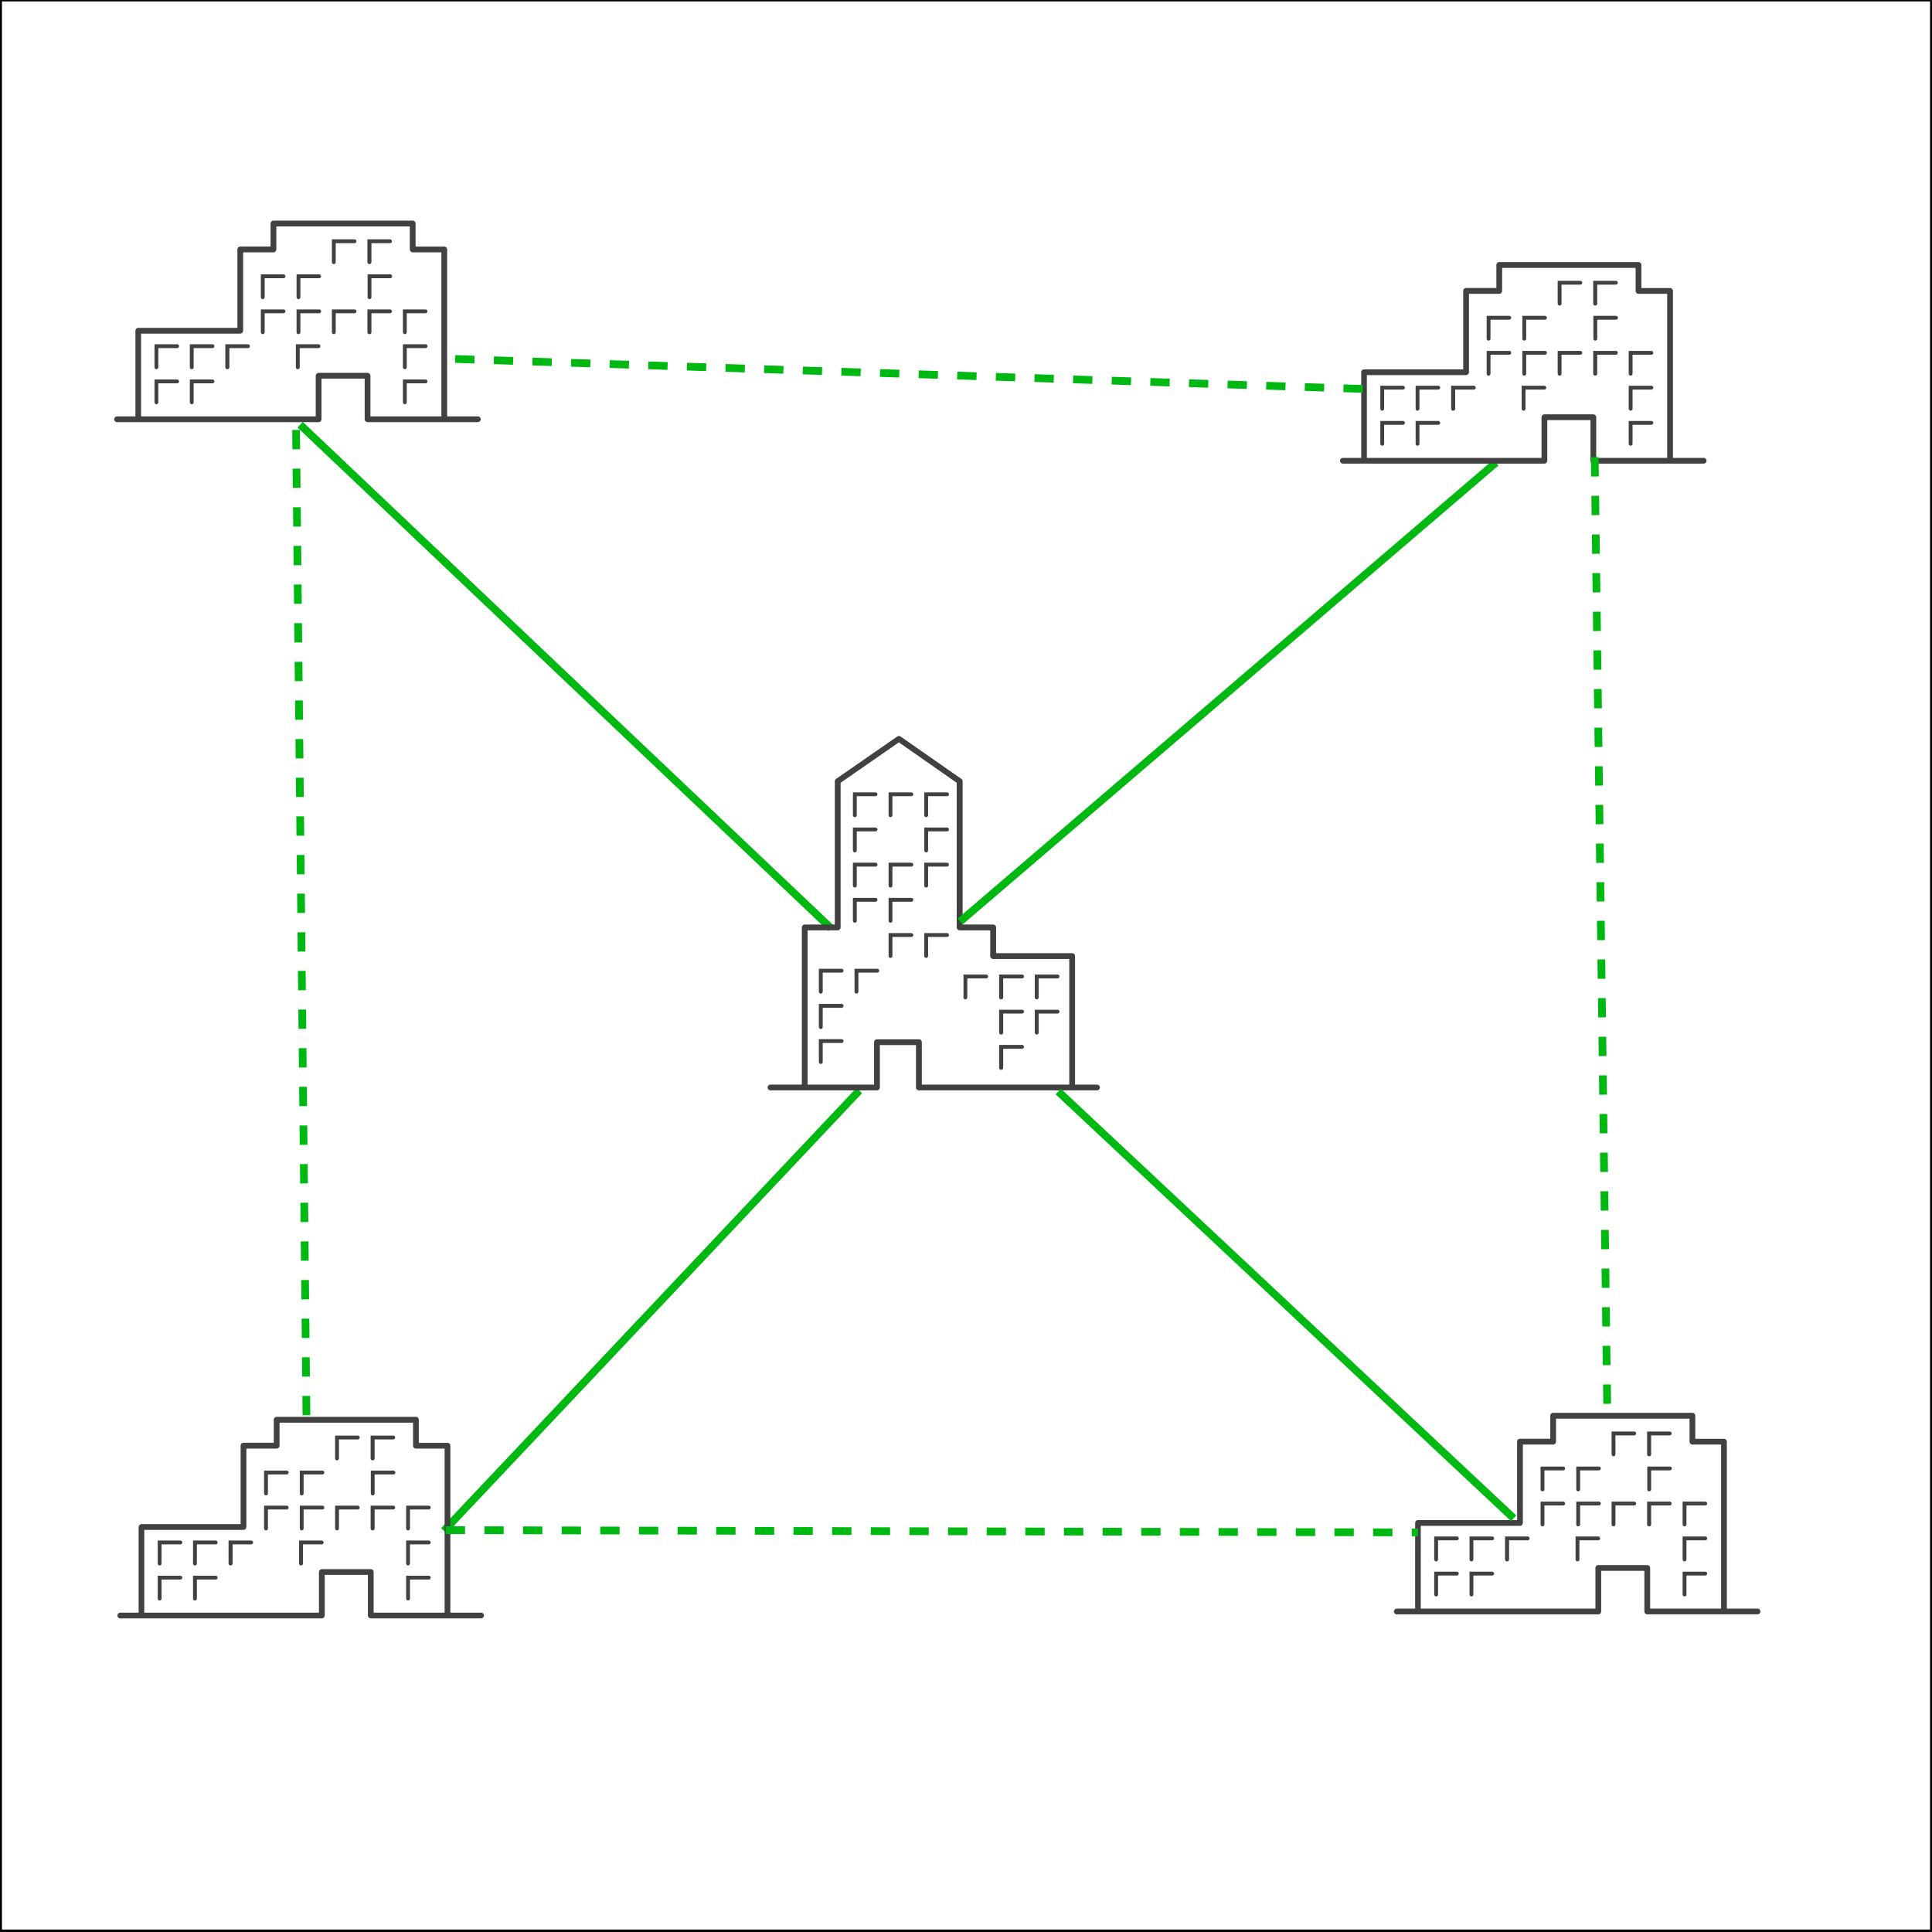 <?xml version="1.0" encoding="utf-8"?>
<svg viewBox="0 0 500 500" xmlns="http://www.w3.org/2000/svg">
  <defs>
    <clipPath id="clip1">
      <rect x="552" y="252" width="95" height="52"/>
    </clipPath>
    <clipPath id="clip2">
      <rect x="552" y="252" width="95" height="52"/>
    </clipPath>
    <clipPath id="clip3">
      <rect x="552" y="252" width="95" height="52"/>
    </clipPath>
    <clipPath id="clip0">
      <rect x="242" y="212" width="87" height="93"/>
    </clipPath>
    <clipPath id="clip-1">
      <rect x="243" y="213" width="86" height="92"/>
    </clipPath>
    <clipPath id="clip-2">
      <rect x="243" y="213" width="86" height="92"/>
    </clipPath>
    <clipPath id="clip-3">
      <rect x="243" y="213" width="86" height="92"/>
    </clipPath>
    <clipPath id="clip-4">
      <rect x="552" y="252" width="95" height="52"/>
    </clipPath>
    <clipPath id="clip-5">
      <rect x="552" y="252" width="95" height="52"/>
    </clipPath>
    <clipPath id="clip-6">
      <rect x="552" y="252" width="95" height="52"/>
    </clipPath>
    <clipPath id="clip-7">
      <rect x="552" y="252" width="95" height="52"/>
    </clipPath>
    <clipPath id="clip-8">
      <rect x="552" y="252" width="95" height="52"/>
    </clipPath>
    <clipPath id="clip-9">
      <rect x="552" y="252" width="95" height="52"/>
    </clipPath>
    <clipPath id="clip-10">
      <rect x="552" y="252" width="95" height="52"/>
    </clipPath>
    <clipPath id="clip-11">
      <rect x="552" y="252" width="95" height="52"/>
    </clipPath>
    <clipPath id="clip-12">
      <rect x="552" y="252" width="95" height="52"/>
    </clipPath>
  </defs>
  <path d="M 500.5 -0.634 L 500.5 500.366 L -0.5 500.366 L -0.5 -0.634 Z M 0.5 499.366 L 499.5 499.366 L 499.5 0.366 L 0.5 0.366 Z" style=""/>
  <g transform="matrix(1.003, 0, 0, 1.003, -33.175, -74.504)" style="">
    <g clip-path="url(#clip1)" transform="matrix(1, 0, 0, 1, -489.671, -120.799)">
      <g clip-path="url(#clip2)">
        <g clip-path="url(#clip3)">
          <path d="M608.877 263.224C608.603 263.224 608.381 263.002 608.381 262.729L608.381 256.834 614.226 256.834C614.5 256.834 614.722 257.056 614.722 257.33 614.722 257.603 614.5 257.825 614.226 257.825L609.372 257.825 609.372 262.778C609.346 263.033 609.132 263.226 608.877 263.224Z" fill="#414141" fill-rule="nonzero" fill-opacity="1" style=""/>
          <path d="M618.04 263.224C617.767 263.224 617.545 263.002 617.545 262.729L617.545 256.834 623.39 256.834C623.663 256.834 623.885 257.056 623.885 257.33 623.885 257.603 623.663 257.825 623.39 257.825L618.585 257.825 618.585 262.778C618.559 263.051 618.318 263.251 618.045 263.225 618.044 263.225 618.042 263.224 618.04 263.224Z" fill="#414141" fill-rule="nonzero" fill-opacity="1" style=""/>
          <path d="M599.763 272.269C599.489 272.269 599.267 272.047 599.267 271.774L599.267 265.869 605.112 265.869C605.386 265.869 605.607 266.091 605.607 266.365 605.607 266.638 605.386 266.86 605.112 266.86L600.258 266.86 600.258 271.813C600.233 272.069 600.02 272.265 599.763 272.269Z" fill="#414141" fill-rule="nonzero" fill-opacity="1" style=""/>
          <path d="M618.04 272.269C617.801 272.246 617.613 272.053 617.595 271.813L617.595 265.869 623.439 265.869C623.713 265.869 623.935 266.091 623.935 266.365 623.935 266.638 623.713 266.86 623.439 266.86L618.585 266.86 618.585 271.813C618.559 272.089 618.316 272.292 618.04 272.269Z" fill="#414141" fill-rule="nonzero" fill-opacity="1" style=""/>
          <path d="M599.763 281.304C599.489 281.304 599.267 281.082 599.267 280.809L599.267 274.914 605.112 274.914C605.386 274.914 605.607 275.136 605.607 275.409 605.607 275.683 605.386 275.905 605.112 275.905L600.258 275.905 600.258 280.809C600.258 281.082 600.036 281.304 599.763 281.304Z" fill="#414141" fill-rule="nonzero" fill-opacity="1" style=""/>
          <path d="M608.877 281.304C608.603 281.304 608.381 281.082 608.381 280.809L608.381 274.914 614.226 274.914C614.5 274.914 614.722 275.136 614.722 275.409 614.722 275.683 614.5 275.905 614.226 275.905L609.372 275.905 609.372 280.809C609.372 281.082 609.15 281.304 608.877 281.304Z" fill="#414141" fill-rule="nonzero" fill-opacity="1" style=""/>
          <path d="M618.04 281.304C617.767 281.304 617.545 281.082 617.545 280.809L617.545 274.914 623.39 274.914C623.663 274.914 623.885 275.136 623.885 275.409 623.885 275.683 623.663 275.905 623.39 275.905L618.585 275.905 618.585 280.809C618.587 281.082 618.366 281.305 618.092 281.306 618.075 281.306 618.058 281.306 618.04 281.304Z" fill="#414141" fill-rule="nonzero" fill-opacity="1" style=""/>
          <path d="M627.204 281.304C626.93 281.304 626.709 281.082 626.709 280.809L626.709 274.914 632.554 274.914C632.827 274.914 633.049 275.136 633.049 275.409 633.049 275.683 632.827 275.905 632.554 275.905L627.699 275.905 627.699 280.809C627.699 281.082 627.477 281.304 627.204 281.304Z" fill="#414141" fill-rule="nonzero" fill-opacity="1" style=""/>
          <path d="M599.584 290.349C599.311 290.349 599.089 290.127 599.089 289.853L599.089 283.909 604.934 283.909C605.207 283.909 605.429 284.131 605.429 284.405 605.429 284.678 605.207 284.9 604.934 284.9L600.08 284.9 600.08 289.853C600.08 290.127 599.858 290.349 599.584 290.349Z" fill="#414141" fill-rule="nonzero" fill-opacity="1" style=""/>
          <path d="M627.204 290.349C626.93 290.349 626.709 290.127 626.709 289.853L626.709 283.909 632.554 283.909C632.827 283.909 633.049 284.131 633.049 284.405 633.049 284.678 632.827 284.9 632.554 284.9L627.699 284.9 627.699 289.853C627.694 290.125 627.475 290.343 627.204 290.349Z" fill="#414141" fill-rule="nonzero" fill-opacity="1" style=""/>
          <path d="M590.549 272.269C590.276 272.269 590.054 272.047 590.054 271.774L590.054 265.869 595.899 265.869C596.172 265.869 596.394 266.091 596.394 266.365 596.394 266.638 596.172 266.86 595.899 266.86L591.045 266.86 591.045 271.813C591.02 272.069 590.806 272.265 590.549 272.269Z" fill="#414141" fill-rule="nonzero" fill-opacity="1" style=""/>
          <path d="M590.549 281.304C590.276 281.304 590.054 281.082 590.054 280.809L590.054 274.914 595.899 274.914C596.172 274.914 596.394 275.136 596.394 275.409 596.394 275.683 596.172 275.905 595.899 275.905L591.045 275.905 591.045 280.809C591.045 281.082 590.823 281.304 590.549 281.304Z" fill="#414141" fill-rule="nonzero" fill-opacity="1" style=""/>
          <path d="M563.108 290.349C562.834 290.349 562.613 290.127 562.613 289.853L562.613 283.909 568.458 283.909C568.731 283.909 568.953 284.131 568.953 284.405 568.953 284.678 568.731 284.9 568.458 284.9L563.603 284.9 563.603 289.853C563.598 290.125 563.379 290.343 563.108 290.349Z" fill="#414141" fill-rule="nonzero" fill-opacity="1" style=""/>
          <path d="M572.222 290.349C571.949 290.349 571.727 290.127 571.727 289.853L571.727 283.909 577.572 283.909C577.845 283.909 578.067 284.131 578.067 284.405 578.067 284.678 577.845 284.9 577.572 284.9L572.717 284.9 572.717 289.853C572.712 290.125 572.493 290.343 572.222 290.349Z" fill="#414141" fill-rule="nonzero" fill-opacity="1" style=""/>
          <path d="M581.386 290.349C581.112 290.349 580.89 290.127 580.89 289.853L580.89 283.909 586.735 283.909C587.009 283.909 587.231 284.131 587.231 284.405 587.231 284.678 587.009 284.9 586.735 284.9L581.931 284.9 581.931 289.853C581.926 290.132 581.696 290.355 581.417 290.35 581.407 290.35 581.396 290.349 581.386 290.349Z" fill="#414141" fill-rule="nonzero" fill-opacity="1" style=""/>
          <path d="M563.108 299.384C562.834 299.384 562.613 299.162 562.613 298.888L562.613 292.994 568.458 292.994C568.731 292.994 568.953 293.216 568.953 293.489 568.953 293.763 568.731 293.984 568.458 293.984L563.603 293.984 563.603 298.888C563.603 299.162 563.381 299.384 563.108 299.384Z" fill="#414141" fill-rule="nonzero" fill-opacity="1" style=""/>
          <path d="M572.222 299.384C571.949 299.384 571.727 299.162 571.727 298.888L571.727 292.994 577.572 292.994C577.845 292.994 578.067 293.216 578.067 293.489 578.067 293.763 577.845 293.984 577.572 293.984L572.717 293.984 572.717 298.888C572.717 299.162 572.496 299.384 572.222 299.384Z" fill="#414141" fill-rule="nonzero" fill-opacity="1" style=""/>
          <path d="M627.204 299.384C626.93 299.384 626.709 299.162 626.709 298.888L626.709 292.994 632.554 292.994C632.827 292.994 633.049 293.216 633.049 293.489 633.049 293.763 632.827 293.984 632.554 293.984L627.699 293.984 627.699 298.888C627.699 299.162 627.477 299.384 627.204 299.384Z" fill="#414141" fill-rule="nonzero" fill-opacity="1" style=""/>
          <path d="M646.046 302.524 638.121 302.524 638.121 259.45C638.127 259.049 637.809 258.718 637.408 258.707L629.978 258.707 629.978 252.763C629.983 252.347 629.651 252.006 629.235 252 629.235 252 629.235 252 629.235 252L593.303 252C592.893 252 592.56 252.333 592.56 252.743L592.56 258.687 584.744 258.687C584.339 258.681 584.007 259.005 584.001 259.41 584.001 259.417 584.001 259.423 584.001 259.43L584.001 279.679 558.432 279.679C558.027 279.674 557.695 279.997 557.689 280.402 557.689 280.409 557.689 280.416 557.689 280.422L557.689 302.524 552.954 302.524C552.543 302.524 552.211 302.857 552.211 303.267 552.211 303.677 552.543 304.01 552.954 304.01L604.954 304.01C605.364 304.01 605.697 303.677 605.697 303.267L605.697 292.776 616.842 292.776 616.842 303.257C616.847 303.665 617.176 303.995 617.585 304L646.046 304C646.457 304 646.789 303.667 646.789 303.257 646.789 302.847 646.457 302.514 646.046 302.514ZM635.674 302.524 618.328 302.524 618.328 292.033C618.328 291.622 617.995 291.29 617.585 291.29L604.954 291.29C604.545 291.295 604.216 291.625 604.211 292.033L604.211 302.524 559.145 302.524 559.145 281.165 584.744 281.165C585.152 281.16 585.482 280.83 585.487 280.422L585.487 260.193 593.303 260.193C593.712 260.187 594.041 259.858 594.046 259.45L594.046 253.506 628.492 253.506 628.492 259.45C628.492 259.86 628.825 260.193 629.235 260.193L636.635 260.193 636.635 302.524Z" fill="#414141" fill-rule="nonzero" fill-opacity="1" style=""/>
        </g>
      </g>
    </g>
  </g>
  <line style="fill: rgb(216, 216, 216); stroke: rgb(0, 184, 18); stroke-width: 2px;" x1="77.673" y1="109.908" x2="215.1" y2="240.254" transform="matrix(-1, 0, 0, -1, 292.773, 350.162)"/>
  <line style="fill: rgb(216, 216, 216); stroke: rgb(0, 184, 18); stroke-width: 2px;" x1="222.381" y1="282.23" x2="114.885" y2="396.165"/>
  <g clip-path="url(#clip0)" transform="matrix(1, 0, 0, 1, -44.35, -22.674)">
    <g clip-path="url(#clip-1)">
      <g clip-path="url(#clip-2)">
        <g clip-path="url(#clip-3)">
          <path d="M328.252 303.367 322.573 303.367 322.573 270.107C322.573 269.693 322.238 269.358 321.825 269.358L302.146 269.358 302.146 262.692C302.146 262.279 301.811 261.944 301.398 261.944L293.474 261.944 293.474 224.871C293.476 224.625 293.357 224.394 293.155 224.253L277.408 213.276C277.153 213.097 276.814 213.097 276.56 213.276L260.723 224.253C260.521 224.394 260.402 224.625 260.404 224.871L260.404 261.944 252.6 261.944C252.192 261.944 251.861 262.274 251.861 262.682 251.861 262.686 251.861 262.689 251.861 262.692L251.861 303.367 243.748 303.367C243.335 303.367 243 303.702 243 304.116 243 304.529 243.335 304.864 243.748 304.864L271.311 304.864C271.722 304.859 272.054 304.527 272.059 304.116L272.059 293.139 281.41 293.139 281.41 304.116C281.415 304.527 281.747 304.859 282.158 304.864L328.252 304.864C328.665 304.864 329 304.529 329 304.116 329 303.702 328.665 303.367 328.252 303.367ZM318.272 303.367 282.916 303.367 282.916 292.39C282.916 291.977 282.581 291.642 282.168 291.642L271.311 291.642C270.897 291.642 270.562 291.977 270.562 292.39L270.562 303.367 253.358 303.367 253.358 263.451 261.152 263.451C261.563 263.445 261.895 263.113 261.9 262.702L261.9 225.261 276.979 214.793 291.948 225.261 291.948 262.692C291.948 263.106 292.283 263.441 292.696 263.441L300.619 263.441 300.619 270.107C300.614 270.515 300.94 270.85 301.348 270.855 301.354 270.855 301.361 270.855 301.368 270.855L321.077 270.855 321.077 303.367Z" fill="#414141" fill-rule="nonzero" fill-opacity="1"/>
          <path d="M294.193 281.313C293.917 281.313 293.694 281.09 293.694 280.814L293.694 274.887 299.582 274.887C299.857 274.887 300.081 275.11 300.081 275.386 300.081 275.661 299.857 275.885 299.582 275.885L294.692 275.885 294.692 280.814C294.692 281.09 294.468 281.313 294.193 281.313Z" fill="#414141" fill-rule="nonzero" fill-opacity="1"/>
          <path d="M303.424 281.313C303.148 281.313 302.925 281.09 302.925 280.814L302.925 274.887 308.862 274.887C309.138 274.887 309.361 275.11 309.361 275.386 309.361 275.661 309.138 275.885 308.862 275.885L303.972 275.885 303.972 280.814C303.974 281.09 303.752 281.314 303.476 281.316 303.458 281.316 303.441 281.315 303.424 281.313Z" fill="#414141" fill-rule="nonzero" fill-opacity="1"/>
          <path d="M312.654 281.313C312.379 281.313 312.155 281.09 312.155 280.814L312.155 274.887 318.043 274.887C318.318 274.887 318.542 275.11 318.542 275.386 318.542 275.661 318.318 275.885 318.043 275.885L313.153 275.885 313.153 280.814C313.153 281.09 312.93 281.313 312.654 281.313Z" fill="#414141" fill-rule="nonzero" fill-opacity="1"/>
          <path d="M303.424 290.424C303.148 290.424 302.925 290.201 302.925 289.925L302.925 283.988 308.862 283.988C309.138 283.988 309.361 284.211 309.361 284.487 309.361 284.762 309.138 284.986 308.862 284.986L303.972 284.986 303.972 289.975C303.946 290.25 303.703 290.451 303.429 290.425 303.427 290.425 303.425 290.424 303.424 290.424Z" fill="#414141" fill-rule="nonzero" fill-opacity="1"/>
          <path d="M312.654 290.424C312.379 290.424 312.155 290.201 312.155 289.925L312.155 283.988 318.043 283.988C318.318 283.988 318.542 284.211 318.542 284.487 318.542 284.762 318.318 284.986 318.043 284.986L313.153 284.986 313.153 289.975C313.127 290.231 312.911 290.426 312.654 290.424Z" fill="#414141" fill-rule="nonzero" fill-opacity="1"/>
          <path d="M303.424 299.525C303.148 299.525 302.925 299.302 302.925 299.026L302.925 293.099 308.862 293.099C309.138 293.099 309.361 293.322 309.361 293.598 309.361 293.873 309.138 294.097 308.862 294.097L303.972 294.097 303.972 299.026C303.974 299.302 303.752 299.526 303.476 299.528 303.458 299.528 303.441 299.527 303.424 299.525Z" fill="#414141" fill-rule="nonzero" fill-opacity="1"/>
          <path d="M256.771 279.816C256.496 279.816 256.272 279.593 256.272 279.317L256.272 273.39 262.16 273.39C262.435 273.39 262.659 273.613 262.659 273.889 262.659 274.164 262.435 274.388 262.16 274.388L257.27 274.388 257.27 279.317C257.27 279.593 257.047 279.816 256.771 279.816Z" fill="#414141" fill-rule="nonzero" fill-opacity="1"/>
          <path d="M266.002 279.816C265.726 279.816 265.503 279.593 265.503 279.317L265.503 273.39 271.391 273.39C271.666 273.39 271.89 273.613 271.89 273.889 271.89 274.164 271.666 274.388 271.391 274.388L266.501 274.388 266.501 279.317C266.501 279.593 266.277 279.816 266.002 279.816Z" fill="#414141" fill-rule="nonzero" fill-opacity="1"/>
          <path d="M256.771 288.977C256.496 288.977 256.272 288.754 256.272 288.478L256.272 282.491 262.16 282.491C262.435 282.491 262.659 282.714 262.659 282.99 262.659 283.265 262.435 283.489 262.16 283.489L257.27 283.489 257.27 288.478C257.27 288.754 257.047 288.977 256.771 288.977Z" fill="#414141" fill-rule="nonzero" fill-opacity="1"/>
          <path d="M256.771 298.028C256.496 298.028 256.272 297.805 256.272 297.529L256.272 291.602 262.16 291.602C262.435 291.602 262.659 291.825 262.659 292.101 262.659 292.376 262.435 292.6 262.16 292.6L257.27 292.6 257.27 297.529C257.27 297.805 257.047 298.028 256.771 298.028Z" fill="#414141" fill-rule="nonzero" fill-opacity="1"/>
          <path d="M265.583 234.162C265.307 234.162 265.084 233.939 265.084 233.663L265.084 227.735 270.942 227.735C271.217 227.735 271.44 227.959 271.44 228.234 271.435 228.508 271.215 228.728 270.942 228.733L266.082 228.733 266.082 233.663C266.082 233.939 265.858 234.162 265.583 234.162Z" fill="#414141" fill-rule="nonzero" fill-opacity="1"/>
          <path d="M274.813 234.162C274.538 234.162 274.314 233.939 274.314 233.663L274.314 227.735 280.212 227.735C280.488 227.735 280.711 227.959 280.711 228.234 280.706 228.508 280.485 228.728 280.212 228.733L275.312 228.733 275.312 233.663C275.312 233.939 275.089 234.162 274.813 234.162Z" fill="#414141" fill-rule="nonzero" fill-opacity="1"/>
          <path d="M284.044 234.162C283.769 234.162 283.545 233.939 283.545 233.663L283.545 227.735 289.443 227.735C289.718 227.735 289.942 227.959 289.942 228.234 289.936 228.508 289.716 228.728 289.443 228.733L284.543 228.733 284.543 233.663C284.543 233.939 284.32 234.162 284.044 234.162Z" fill="#414141" fill-rule="nonzero" fill-opacity="1"/>
          <path d="M265.583 243.273C265.307 243.273 265.084 243.049 265.084 242.774L265.084 236.836 270.942 236.836C271.215 236.842 271.435 237.062 271.44 237.335 271.44 237.611 271.217 237.834 270.942 237.834L266.082 237.834 266.082 242.774C266.082 243.049 265.858 243.273 265.583 243.273Z" fill="#414141" fill-rule="nonzero" fill-opacity="1"/>
          <path d="M284.044 243.273C283.769 243.273 283.545 243.049 283.545 242.774L283.545 236.836 289.443 236.836C289.716 236.842 289.936 237.062 289.942 237.335 289.942 237.611 289.718 237.834 289.443 237.834L284.543 237.834 284.543 242.774C284.543 243.049 284.32 243.273 284.044 243.273Z" fill="#414141" fill-rule="nonzero" fill-opacity="1"/>
          <path d="M265.583 252.374C265.307 252.374 265.084 252.15 265.084 251.875L265.084 245.947 270.942 245.947C271.217 245.947 271.44 246.171 271.44 246.446 271.435 246.72 271.215 246.94 270.942 246.945L266.082 246.945 266.082 251.875C266.082 252.15 265.858 252.374 265.583 252.374Z" fill="#414141" fill-rule="nonzero" fill-opacity="1"/>
          <path d="M274.813 252.374C274.538 252.374 274.314 252.15 274.314 251.875L274.314 245.947 280.212 245.947C280.488 245.947 280.711 246.171 280.711 246.446 280.706 246.72 280.485 246.94 280.212 246.945L275.312 246.945 275.312 251.875C275.312 252.15 275.089 252.374 274.813 252.374Z" fill="#414141" fill-rule="nonzero" fill-opacity="1"/>
          <path d="M284.044 252.374C283.769 252.374 283.545 252.15 283.545 251.875L283.545 245.947 289.443 245.947C289.718 245.947 289.942 246.171 289.942 246.446 289.936 246.72 289.716 246.94 289.443 246.945L284.543 246.945 284.543 251.875C284.543 252.15 284.32 252.374 284.044 252.374Z" fill="#414141" fill-rule="nonzero" fill-opacity="1"/>
          <path d="M265.583 261.485C265.307 261.485 265.084 261.261 265.084 260.986L265.084 255.048 270.942 255.048C271.215 255.054 271.435 255.274 271.44 255.547 271.44 255.823 271.217 256.046 270.942 256.046L266.082 256.046 266.082 261.036C266.056 261.292 265.84 261.486 265.583 261.485Z" fill="#414141" fill-rule="nonzero" fill-opacity="1"/>
          <path d="M274.813 261.485C274.538 261.485 274.314 261.261 274.314 260.986L274.314 255.048 280.212 255.048C280.485 255.054 280.706 255.274 280.711 255.547 280.711 255.823 280.488 256.046 280.212 256.046L275.312 256.046 275.312 261.036C275.287 261.292 275.071 261.486 274.813 261.485Z" fill="#414141" fill-rule="nonzero" fill-opacity="1"/>
          <path d="M274.813 270.586C274.538 270.586 274.314 270.362 274.314 270.087L274.314 264.159 280.212 264.159C280.488 264.159 280.711 264.383 280.711 264.658 280.706 264.931 280.485 265.152 280.212 265.157L275.312 265.157 275.312 270.087C275.312 270.362 275.089 270.586 274.813 270.586Z" fill="#414141" fill-rule="nonzero" fill-opacity="1"/>
          <path d="M284.044 270.586C283.769 270.586 283.545 270.362 283.545 270.087L283.545 264.159 289.443 264.159C289.718 264.159 289.942 264.383 289.942 264.658 289.936 264.931 289.716 265.152 289.443 265.157L284.543 265.157 284.543 270.087C284.543 270.362 284.32 270.586 284.044 270.586Z" fill="#414141" fill-rule="nonzero" fill-opacity="1"/>
        </g>
      </g>
    </g>
  </g>
  <g transform="matrix(1.003, 0, 0, 1.003, 298.011, 234.039)" style="">
    <g clip-path="url(#clip-4)" transform="matrix(1, 0, 0, 1, -489.671, -120.799)">
      <g clip-path="url(#clip-5)">
        <g clip-path="url(#clip-6)">
          <path d="M608.877 263.224C608.603 263.224 608.381 263.002 608.381 262.729L608.381 256.834 614.226 256.834C614.5 256.834 614.722 257.056 614.722 257.33 614.722 257.603 614.5 257.825 614.226 257.825L609.372 257.825 609.372 262.778C609.346 263.033 609.132 263.226 608.877 263.224Z" fill="#414141" fill-rule="nonzero" fill-opacity="1" style=""/>
          <path d="M618.04 263.224C617.767 263.224 617.545 263.002 617.545 262.729L617.545 256.834 623.39 256.834C623.663 256.834 623.885 257.056 623.885 257.33 623.885 257.603 623.663 257.825 623.39 257.825L618.585 257.825 618.585 262.778C618.559 263.051 618.318 263.251 618.045 263.225 618.044 263.225 618.042 263.224 618.04 263.224Z" fill="#414141" fill-rule="nonzero" fill-opacity="1" style=""/>
          <path d="M599.763 272.269C599.489 272.269 599.267 272.047 599.267 271.774L599.267 265.869 605.112 265.869C605.386 265.869 605.607 266.091 605.607 266.365 605.607 266.638 605.386 266.86 605.112 266.86L600.258 266.86 600.258 271.813C600.233 272.069 600.02 272.265 599.763 272.269Z" fill="#414141" fill-rule="nonzero" fill-opacity="1" style=""/>
          <path d="M618.04 272.269C617.801 272.246 617.613 272.053 617.595 271.813L617.595 265.869 623.439 265.869C623.713 265.869 623.935 266.091 623.935 266.365 623.935 266.638 623.713 266.86 623.439 266.86L618.585 266.86 618.585 271.813C618.559 272.089 618.316 272.292 618.04 272.269Z" fill="#414141" fill-rule="nonzero" fill-opacity="1" style=""/>
          <path d="M599.763 281.304C599.489 281.304 599.267 281.082 599.267 280.809L599.267 274.914 605.112 274.914C605.386 274.914 605.607 275.136 605.607 275.409 605.607 275.683 605.386 275.905 605.112 275.905L600.258 275.905 600.258 280.809C600.258 281.082 600.036 281.304 599.763 281.304Z" fill="#414141" fill-rule="nonzero" fill-opacity="1" style=""/>
          <path d="M608.877 281.304C608.603 281.304 608.381 281.082 608.381 280.809L608.381 274.914 614.226 274.914C614.5 274.914 614.722 275.136 614.722 275.409 614.722 275.683 614.5 275.905 614.226 275.905L609.372 275.905 609.372 280.809C609.372 281.082 609.15 281.304 608.877 281.304Z" fill="#414141" fill-rule="nonzero" fill-opacity="1" style=""/>
          <path d="M618.04 281.304C617.767 281.304 617.545 281.082 617.545 280.809L617.545 274.914 623.39 274.914C623.663 274.914 623.885 275.136 623.885 275.409 623.885 275.683 623.663 275.905 623.39 275.905L618.585 275.905 618.585 280.809C618.587 281.082 618.366 281.305 618.092 281.306 618.075 281.306 618.058 281.306 618.04 281.304Z" fill="#414141" fill-rule="nonzero" fill-opacity="1" style=""/>
          <path d="M627.204 281.304C626.93 281.304 626.709 281.082 626.709 280.809L626.709 274.914 632.554 274.914C632.827 274.914 633.049 275.136 633.049 275.409 633.049 275.683 632.827 275.905 632.554 275.905L627.699 275.905 627.699 280.809C627.699 281.082 627.477 281.304 627.204 281.304Z" fill="#414141" fill-rule="nonzero" fill-opacity="1" style=""/>
          <path d="M599.584 290.349C599.311 290.349 599.089 290.127 599.089 289.853L599.089 283.909 604.934 283.909C605.207 283.909 605.429 284.131 605.429 284.405 605.429 284.678 605.207 284.9 604.934 284.9L600.08 284.9 600.08 289.853C600.08 290.127 599.858 290.349 599.584 290.349Z" fill="#414141" fill-rule="nonzero" fill-opacity="1" style=""/>
          <path d="M627.204 290.349C626.93 290.349 626.709 290.127 626.709 289.853L626.709 283.909 632.554 283.909C632.827 283.909 633.049 284.131 633.049 284.405 633.049 284.678 632.827 284.9 632.554 284.9L627.699 284.9 627.699 289.853C627.694 290.125 627.475 290.343 627.204 290.349Z" fill="#414141" fill-rule="nonzero" fill-opacity="1" style=""/>
          <path d="M590.549 272.269C590.276 272.269 590.054 272.047 590.054 271.774L590.054 265.869 595.899 265.869C596.172 265.869 596.394 266.091 596.394 266.365 596.394 266.638 596.172 266.86 595.899 266.86L591.045 266.86 591.045 271.813C591.02 272.069 590.806 272.265 590.549 272.269Z" fill="#414141" fill-rule="nonzero" fill-opacity="1" style=""/>
          <path d="M590.549 281.304C590.276 281.304 590.054 281.082 590.054 280.809L590.054 274.914 595.899 274.914C596.172 274.914 596.394 275.136 596.394 275.409 596.394 275.683 596.172 275.905 595.899 275.905L591.045 275.905 591.045 280.809C591.045 281.082 590.823 281.304 590.549 281.304Z" fill="#414141" fill-rule="nonzero" fill-opacity="1" style=""/>
          <path d="M563.108 290.349C562.834 290.349 562.613 290.127 562.613 289.853L562.613 283.909 568.458 283.909C568.731 283.909 568.953 284.131 568.953 284.405 568.953 284.678 568.731 284.9 568.458 284.9L563.603 284.9 563.603 289.853C563.598 290.125 563.379 290.343 563.108 290.349Z" fill="#414141" fill-rule="nonzero" fill-opacity="1" style=""/>
          <path d="M572.222 290.349C571.949 290.349 571.727 290.127 571.727 289.853L571.727 283.909 577.572 283.909C577.845 283.909 578.067 284.131 578.067 284.405 578.067 284.678 577.845 284.9 577.572 284.9L572.717 284.9 572.717 289.853C572.712 290.125 572.493 290.343 572.222 290.349Z" fill="#414141" fill-rule="nonzero" fill-opacity="1" style=""/>
          <path d="M581.386 290.349C581.112 290.349 580.89 290.127 580.89 289.853L580.89 283.909 586.735 283.909C587.009 283.909 587.231 284.131 587.231 284.405 587.231 284.678 587.009 284.9 586.735 284.9L581.931 284.9 581.931 289.853C581.926 290.132 581.696 290.355 581.417 290.35 581.407 290.35 581.396 290.349 581.386 290.349Z" fill="#414141" fill-rule="nonzero" fill-opacity="1" style=""/>
          <path d="M563.108 299.384C562.834 299.384 562.613 299.162 562.613 298.888L562.613 292.994 568.458 292.994C568.731 292.994 568.953 293.216 568.953 293.489 568.953 293.763 568.731 293.984 568.458 293.984L563.603 293.984 563.603 298.888C563.603 299.162 563.381 299.384 563.108 299.384Z" fill="#414141" fill-rule="nonzero" fill-opacity="1" style=""/>
          <path d="M572.222 299.384C571.949 299.384 571.727 299.162 571.727 298.888L571.727 292.994 577.572 292.994C577.845 292.994 578.067 293.216 578.067 293.489 578.067 293.763 577.845 293.984 577.572 293.984L572.717 293.984 572.717 298.888C572.717 299.162 572.496 299.384 572.222 299.384Z" fill="#414141" fill-rule="nonzero" fill-opacity="1" style=""/>
          <path d="M627.204 299.384C626.93 299.384 626.709 299.162 626.709 298.888L626.709 292.994 632.554 292.994C632.827 292.994 633.049 293.216 633.049 293.489 633.049 293.763 632.827 293.984 632.554 293.984L627.699 293.984 627.699 298.888C627.699 299.162 627.477 299.384 627.204 299.384Z" fill="#414141" fill-rule="nonzero" fill-opacity="1" style=""/>
          <path d="M646.046 302.524 638.121 302.524 638.121 259.45C638.127 259.049 637.809 258.718 637.408 258.707L629.978 258.707 629.978 252.763C629.983 252.347 629.651 252.006 629.235 252 629.235 252 629.235 252 629.235 252L593.303 252C592.893 252 592.56 252.333 592.56 252.743L592.56 258.687 584.744 258.687C584.339 258.681 584.007 259.005 584.001 259.41 584.001 259.417 584.001 259.423 584.001 259.43L584.001 279.679 558.432 279.679C558.027 279.674 557.695 279.997 557.689 280.402 557.689 280.409 557.689 280.416 557.689 280.422L557.689 302.524 552.954 302.524C552.543 302.524 552.211 302.857 552.211 303.267 552.211 303.677 552.543 304.01 552.954 304.01L604.954 304.01C605.364 304.01 605.697 303.677 605.697 303.267L605.697 292.776 616.842 292.776 616.842 303.257C616.847 303.665 617.176 303.995 617.585 304L646.046 304C646.457 304 646.789 303.667 646.789 303.257 646.789 302.847 646.457 302.514 646.046 302.514ZM635.674 302.524 618.328 302.524 618.328 292.033C618.328 291.622 617.995 291.29 617.585 291.29L604.954 291.29C604.545 291.295 604.216 291.625 604.211 292.033L604.211 302.524 559.145 302.524 559.145 281.165 584.744 281.165C585.152 281.16 585.482 280.83 585.487 280.422L585.487 260.193 593.303 260.193C593.712 260.187 594.041 259.858 594.046 259.45L594.046 253.506 628.492 253.506 628.492 259.45C628.492 259.86 628.825 260.193 629.235 260.193L636.635 260.193 636.635 302.524Z" fill="#414141" fill-rule="nonzero" fill-opacity="1" style=""/>
        </g>
      </g>
    </g>
  </g>
  <line style="fill: rgb(216, 216, 216); stroke: rgb(0, 184, 18); stroke-width: 2px;" x1="391.721" y1="392.915" x2="273.877" y2="282.489"/>
  <line style="fill: rgb(216, 216, 216); stroke: rgb(0, 184, 18); stroke-width: 2px;" x1="387.144" y1="119.72" x2="248.48" y2="238.482"/>
  <g transform="matrix(1.003, 0, 0, 1.003, -32.342, 235.085)" style="">
    <g clip-path="url(#clip-7)" transform="matrix(1, 0, 0, 1, -489.671, -120.799)">
      <g clip-path="url(#clip-8)">
        <g clip-path="url(#clip-9)">
          <path d="M608.877 263.224C608.603 263.224 608.381 263.002 608.381 262.729L608.381 256.834 614.226 256.834C614.5 256.834 614.722 257.056 614.722 257.33 614.722 257.603 614.5 257.825 614.226 257.825L609.372 257.825 609.372 262.778C609.346 263.033 609.132 263.226 608.877 263.224Z" fill="#414141" fill-rule="nonzero" fill-opacity="1" style=""/>
          <path d="M618.04 263.224C617.767 263.224 617.545 263.002 617.545 262.729L617.545 256.834 623.39 256.834C623.663 256.834 623.885 257.056 623.885 257.33 623.885 257.603 623.663 257.825 623.39 257.825L618.585 257.825 618.585 262.778C618.559 263.051 618.318 263.251 618.045 263.225 618.044 263.225 618.042 263.224 618.04 263.224Z" fill="#414141" fill-rule="nonzero" fill-opacity="1" style=""/>
          <path d="M599.763 272.269C599.489 272.269 599.267 272.047 599.267 271.774L599.267 265.869 605.112 265.869C605.386 265.869 605.607 266.091 605.607 266.365 605.607 266.638 605.386 266.86 605.112 266.86L600.258 266.86 600.258 271.813C600.233 272.069 600.02 272.265 599.763 272.269Z" fill="#414141" fill-rule="nonzero" fill-opacity="1" style=""/>
          <path d="M618.04 272.269C617.801 272.246 617.613 272.053 617.595 271.813L617.595 265.869 623.439 265.869C623.713 265.869 623.935 266.091 623.935 266.365 623.935 266.638 623.713 266.86 623.439 266.86L618.585 266.86 618.585 271.813C618.559 272.089 618.316 272.292 618.04 272.269Z" fill="#414141" fill-rule="nonzero" fill-opacity="1" style=""/>
          <path d="M599.763 281.304C599.489 281.304 599.267 281.082 599.267 280.809L599.267 274.914 605.112 274.914C605.386 274.914 605.607 275.136 605.607 275.409 605.607 275.683 605.386 275.905 605.112 275.905L600.258 275.905 600.258 280.809C600.258 281.082 600.036 281.304 599.763 281.304Z" fill="#414141" fill-rule="nonzero" fill-opacity="1" style=""/>
          <path d="M608.877 281.304C608.603 281.304 608.381 281.082 608.381 280.809L608.381 274.914 614.226 274.914C614.5 274.914 614.722 275.136 614.722 275.409 614.722 275.683 614.5 275.905 614.226 275.905L609.372 275.905 609.372 280.809C609.372 281.082 609.15 281.304 608.877 281.304Z" fill="#414141" fill-rule="nonzero" fill-opacity="1" style=""/>
          <path d="M618.04 281.304C617.767 281.304 617.545 281.082 617.545 280.809L617.545 274.914 623.39 274.914C623.663 274.914 623.885 275.136 623.885 275.409 623.885 275.683 623.663 275.905 623.39 275.905L618.585 275.905 618.585 280.809C618.587 281.082 618.366 281.305 618.092 281.306 618.075 281.306 618.058 281.306 618.04 281.304Z" fill="#414141" fill-rule="nonzero" fill-opacity="1" style=""/>
          <path d="M627.204 281.304C626.93 281.304 626.709 281.082 626.709 280.809L626.709 274.914 632.554 274.914C632.827 274.914 633.049 275.136 633.049 275.409 633.049 275.683 632.827 275.905 632.554 275.905L627.699 275.905 627.699 280.809C627.699 281.082 627.477 281.304 627.204 281.304Z" fill="#414141" fill-rule="nonzero" fill-opacity="1" style=""/>
          <path d="M599.584 290.349C599.311 290.349 599.089 290.127 599.089 289.853L599.089 283.909 604.934 283.909C605.207 283.909 605.429 284.131 605.429 284.405 605.429 284.678 605.207 284.9 604.934 284.9L600.08 284.9 600.08 289.853C600.08 290.127 599.858 290.349 599.584 290.349Z" fill="#414141" fill-rule="nonzero" fill-opacity="1" style=""/>
          <path d="M627.204 290.349C626.93 290.349 626.709 290.127 626.709 289.853L626.709 283.909 632.554 283.909C632.827 283.909 633.049 284.131 633.049 284.405 633.049 284.678 632.827 284.9 632.554 284.9L627.699 284.9 627.699 289.853C627.694 290.125 627.475 290.343 627.204 290.349Z" fill="#414141" fill-rule="nonzero" fill-opacity="1" style=""/>
          <path d="M590.549 272.269C590.276 272.269 590.054 272.047 590.054 271.774L590.054 265.869 595.899 265.869C596.172 265.869 596.394 266.091 596.394 266.365 596.394 266.638 596.172 266.86 595.899 266.86L591.045 266.86 591.045 271.813C591.02 272.069 590.806 272.265 590.549 272.269Z" fill="#414141" fill-rule="nonzero" fill-opacity="1" style=""/>
          <path d="M590.549 281.304C590.276 281.304 590.054 281.082 590.054 280.809L590.054 274.914 595.899 274.914C596.172 274.914 596.394 275.136 596.394 275.409 596.394 275.683 596.172 275.905 595.899 275.905L591.045 275.905 591.045 280.809C591.045 281.082 590.823 281.304 590.549 281.304Z" fill="#414141" fill-rule="nonzero" fill-opacity="1" style=""/>
          <path d="M563.108 290.349C562.834 290.349 562.613 290.127 562.613 289.853L562.613 283.909 568.458 283.909C568.731 283.909 568.953 284.131 568.953 284.405 568.953 284.678 568.731 284.9 568.458 284.9L563.603 284.9 563.603 289.853C563.598 290.125 563.379 290.343 563.108 290.349Z" fill="#414141" fill-rule="nonzero" fill-opacity="1" style=""/>
          <path d="M572.222 290.349C571.949 290.349 571.727 290.127 571.727 289.853L571.727 283.909 577.572 283.909C577.845 283.909 578.067 284.131 578.067 284.405 578.067 284.678 577.845 284.9 577.572 284.9L572.717 284.9 572.717 289.853C572.712 290.125 572.493 290.343 572.222 290.349Z" fill="#414141" fill-rule="nonzero" fill-opacity="1" style=""/>
          <path d="M581.386 290.349C581.112 290.349 580.89 290.127 580.89 289.853L580.89 283.909 586.735 283.909C587.009 283.909 587.231 284.131 587.231 284.405 587.231 284.678 587.009 284.9 586.735 284.9L581.931 284.9 581.931 289.853C581.926 290.132 581.696 290.355 581.417 290.35 581.407 290.35 581.396 290.349 581.386 290.349Z" fill="#414141" fill-rule="nonzero" fill-opacity="1" style=""/>
          <path d="M563.108 299.384C562.834 299.384 562.613 299.162 562.613 298.888L562.613 292.994 568.458 292.994C568.731 292.994 568.953 293.216 568.953 293.489 568.953 293.763 568.731 293.984 568.458 293.984L563.603 293.984 563.603 298.888C563.603 299.162 563.381 299.384 563.108 299.384Z" fill="#414141" fill-rule="nonzero" fill-opacity="1" style=""/>
          <path d="M572.222 299.384C571.949 299.384 571.727 299.162 571.727 298.888L571.727 292.994 577.572 292.994C577.845 292.994 578.067 293.216 578.067 293.489 578.067 293.763 577.845 293.984 577.572 293.984L572.717 293.984 572.717 298.888C572.717 299.162 572.496 299.384 572.222 299.384Z" fill="#414141" fill-rule="nonzero" fill-opacity="1" style=""/>
          <path d="M627.204 299.384C626.93 299.384 626.709 299.162 626.709 298.888L626.709 292.994 632.554 292.994C632.827 292.994 633.049 293.216 633.049 293.489 633.049 293.763 632.827 293.984 632.554 293.984L627.699 293.984 627.699 298.888C627.699 299.162 627.477 299.384 627.204 299.384Z" fill="#414141" fill-rule="nonzero" fill-opacity="1" style=""/>
          <path d="M646.046 302.524 638.121 302.524 638.121 259.45C638.127 259.049 637.809 258.718 637.408 258.707L629.978 258.707 629.978 252.763C629.983 252.347 629.651 252.006 629.235 252 629.235 252 629.235 252 629.235 252L593.303 252C592.893 252 592.56 252.333 592.56 252.743L592.56 258.687 584.744 258.687C584.339 258.681 584.007 259.005 584.001 259.41 584.001 259.417 584.001 259.423 584.001 259.43L584.001 279.679 558.432 279.679C558.027 279.674 557.695 279.997 557.689 280.402 557.689 280.409 557.689 280.416 557.689 280.422L557.689 302.524 552.954 302.524C552.543 302.524 552.211 302.857 552.211 303.267 552.211 303.677 552.543 304.01 552.954 304.01L604.954 304.01C605.364 304.01 605.697 303.677 605.697 303.267L605.697 292.776 616.842 292.776 616.842 303.257C616.847 303.665 617.176 303.995 617.585 304L646.046 304C646.457 304 646.789 303.667 646.789 303.257 646.789 302.847 646.457 302.514 646.046 302.514ZM635.674 302.524 618.328 302.524 618.328 292.033C618.328 291.622 617.995 291.29 617.585 291.29L604.954 291.29C604.545 291.295 604.216 291.625 604.211 292.033L604.211 302.524 559.145 302.524 559.145 281.165 584.744 281.165C585.152 281.16 585.482 280.83 585.487 280.422L585.487 260.193 593.303 260.193C593.712 260.187 594.041 259.858 594.046 259.45L594.046 253.506 628.492 253.506 628.492 259.45C628.492 259.86 628.825 260.193 629.235 260.193L636.635 260.193 636.635 302.524Z" fill="#414141" fill-rule="nonzero" fill-opacity="1" style=""/>
        </g>
      </g>
    </g>
  </g>
  <g transform="matrix(1.003, 0, 0, 1.003, 284.06, -63.77)" style="">
    <g clip-path="url(#clip-10)" transform="matrix(1, 0, 0, 1, -489.671, -120.799)">
      <g clip-path="url(#clip-11)">
        <g clip-path="url(#clip-12)">
          <path d="M608.877 263.224C608.603 263.224 608.381 263.002 608.381 262.729L608.381 256.834 614.226 256.834C614.5 256.834 614.722 257.056 614.722 257.33 614.722 257.603 614.5 257.825 614.226 257.825L609.372 257.825 609.372 262.778C609.346 263.033 609.132 263.226 608.877 263.224Z" fill="#414141" fill-rule="nonzero" fill-opacity="1" style=""/>
          <path d="M618.04 263.224C617.767 263.224 617.545 263.002 617.545 262.729L617.545 256.834 623.39 256.834C623.663 256.834 623.885 257.056 623.885 257.33 623.885 257.603 623.663 257.825 623.39 257.825L618.585 257.825 618.585 262.778C618.559 263.051 618.318 263.251 618.045 263.225 618.044 263.225 618.042 263.224 618.04 263.224Z" fill="#414141" fill-rule="nonzero" fill-opacity="1" style=""/>
          <path d="M599.763 272.269C599.489 272.269 599.267 272.047 599.267 271.774L599.267 265.869 605.112 265.869C605.386 265.869 605.607 266.091 605.607 266.365 605.607 266.638 605.386 266.86 605.112 266.86L600.258 266.86 600.258 271.813C600.233 272.069 600.02 272.265 599.763 272.269Z" fill="#414141" fill-rule="nonzero" fill-opacity="1" style=""/>
          <path d="M618.04 272.269C617.801 272.246 617.613 272.053 617.595 271.813L617.595 265.869 623.439 265.869C623.713 265.869 623.935 266.091 623.935 266.365 623.935 266.638 623.713 266.86 623.439 266.86L618.585 266.86 618.585 271.813C618.559 272.089 618.316 272.292 618.04 272.269Z" fill="#414141" fill-rule="nonzero" fill-opacity="1" style=""/>
          <path d="M599.763 281.304C599.489 281.304 599.267 281.082 599.267 280.809L599.267 274.914 605.112 274.914C605.386 274.914 605.607 275.136 605.607 275.409 605.607 275.683 605.386 275.905 605.112 275.905L600.258 275.905 600.258 280.809C600.258 281.082 600.036 281.304 599.763 281.304Z" fill="#414141" fill-rule="nonzero" fill-opacity="1" style=""/>
          <path d="M608.877 281.304C608.603 281.304 608.381 281.082 608.381 280.809L608.381 274.914 614.226 274.914C614.5 274.914 614.722 275.136 614.722 275.409 614.722 275.683 614.5 275.905 614.226 275.905L609.372 275.905 609.372 280.809C609.372 281.082 609.15 281.304 608.877 281.304Z" fill="#414141" fill-rule="nonzero" fill-opacity="1" style=""/>
          <path d="M618.04 281.304C617.767 281.304 617.545 281.082 617.545 280.809L617.545 274.914 623.39 274.914C623.663 274.914 623.885 275.136 623.885 275.409 623.885 275.683 623.663 275.905 623.39 275.905L618.585 275.905 618.585 280.809C618.587 281.082 618.366 281.305 618.092 281.306 618.075 281.306 618.058 281.306 618.04 281.304Z" fill="#414141" fill-rule="nonzero" fill-opacity="1" style=""/>
          <path d="M627.204 281.304C626.93 281.304 626.709 281.082 626.709 280.809L626.709 274.914 632.554 274.914C632.827 274.914 633.049 275.136 633.049 275.409 633.049 275.683 632.827 275.905 632.554 275.905L627.699 275.905 627.699 280.809C627.699 281.082 627.477 281.304 627.204 281.304Z" fill="#414141" fill-rule="nonzero" fill-opacity="1" style=""/>
          <path d="M599.584 290.349C599.311 290.349 599.089 290.127 599.089 289.853L599.089 283.909 604.934 283.909C605.207 283.909 605.429 284.131 605.429 284.405 605.429 284.678 605.207 284.9 604.934 284.9L600.08 284.9 600.08 289.853C600.08 290.127 599.858 290.349 599.584 290.349Z" fill="#414141" fill-rule="nonzero" fill-opacity="1" style=""/>
          <path d="M627.204 290.349C626.93 290.349 626.709 290.127 626.709 289.853L626.709 283.909 632.554 283.909C632.827 283.909 633.049 284.131 633.049 284.405 633.049 284.678 632.827 284.9 632.554 284.9L627.699 284.9 627.699 289.853C627.694 290.125 627.475 290.343 627.204 290.349Z" fill="#414141" fill-rule="nonzero" fill-opacity="1" style=""/>
          <path d="M590.549 272.269C590.276 272.269 590.054 272.047 590.054 271.774L590.054 265.869 595.899 265.869C596.172 265.869 596.394 266.091 596.394 266.365 596.394 266.638 596.172 266.86 595.899 266.86L591.045 266.86 591.045 271.813C591.02 272.069 590.806 272.265 590.549 272.269Z" fill="#414141" fill-rule="nonzero" fill-opacity="1" style=""/>
          <path d="M590.549 281.304C590.276 281.304 590.054 281.082 590.054 280.809L590.054 274.914 595.899 274.914C596.172 274.914 596.394 275.136 596.394 275.409 596.394 275.683 596.172 275.905 595.899 275.905L591.045 275.905 591.045 280.809C591.045 281.082 590.823 281.304 590.549 281.304Z" fill="#414141" fill-rule="nonzero" fill-opacity="1" style=""/>
          <path d="M563.108 290.349C562.834 290.349 562.613 290.127 562.613 289.853L562.613 283.909 568.458 283.909C568.731 283.909 568.953 284.131 568.953 284.405 568.953 284.678 568.731 284.9 568.458 284.9L563.603 284.9 563.603 289.853C563.598 290.125 563.379 290.343 563.108 290.349Z" fill="#414141" fill-rule="nonzero" fill-opacity="1" style=""/>
          <path d="M572.222 290.349C571.949 290.349 571.727 290.127 571.727 289.853L571.727 283.909 577.572 283.909C577.845 283.909 578.067 284.131 578.067 284.405 578.067 284.678 577.845 284.9 577.572 284.9L572.717 284.9 572.717 289.853C572.712 290.125 572.493 290.343 572.222 290.349Z" fill="#414141" fill-rule="nonzero" fill-opacity="1" style=""/>
          <path d="M581.386 290.349C581.112 290.349 580.89 290.127 580.89 289.853L580.89 283.909 586.735 283.909C587.009 283.909 587.231 284.131 587.231 284.405 587.231 284.678 587.009 284.9 586.735 284.9L581.931 284.9 581.931 289.853C581.926 290.132 581.696 290.355 581.417 290.35 581.407 290.35 581.396 290.349 581.386 290.349Z" fill="#414141" fill-rule="nonzero" fill-opacity="1" style=""/>
          <path d="M563.108 299.384C562.834 299.384 562.613 299.162 562.613 298.888L562.613 292.994 568.458 292.994C568.731 292.994 568.953 293.216 568.953 293.489 568.953 293.763 568.731 293.984 568.458 293.984L563.603 293.984 563.603 298.888C563.603 299.162 563.381 299.384 563.108 299.384Z" fill="#414141" fill-rule="nonzero" fill-opacity="1" style=""/>
          <path d="M572.222 299.384C571.949 299.384 571.727 299.162 571.727 298.888L571.727 292.994 577.572 292.994C577.845 292.994 578.067 293.216 578.067 293.489 578.067 293.763 577.845 293.984 577.572 293.984L572.717 293.984 572.717 298.888C572.717 299.162 572.496 299.384 572.222 299.384Z" fill="#414141" fill-rule="nonzero" fill-opacity="1" style=""/>
          <path d="M627.204 299.384C626.93 299.384 626.709 299.162 626.709 298.888L626.709 292.994 632.554 292.994C632.827 292.994 633.049 293.216 633.049 293.489 633.049 293.763 632.827 293.984 632.554 293.984L627.699 293.984 627.699 298.888C627.699 299.162 627.477 299.384 627.204 299.384Z" fill="#414141" fill-rule="nonzero" fill-opacity="1" style=""/>
          <path d="M646.046 302.524 638.121 302.524 638.121 259.45C638.127 259.049 637.809 258.718 637.408 258.707L629.978 258.707 629.978 252.763C629.983 252.347 629.651 252.006 629.235 252 629.235 252 629.235 252 629.235 252L593.303 252C592.893 252 592.56 252.333 592.56 252.743L592.56 258.687 584.744 258.687C584.339 258.681 584.007 259.005 584.001 259.41 584.001 259.417 584.001 259.423 584.001 259.43L584.001 279.679 558.432 279.679C558.027 279.674 557.695 279.997 557.689 280.402 557.689 280.409 557.689 280.416 557.689 280.422L557.689 302.524 552.954 302.524C552.543 302.524 552.211 302.857 552.211 303.267 552.211 303.677 552.543 304.01 552.954 304.01L604.954 304.01C605.364 304.01 605.697 303.677 605.697 303.267L605.697 292.776 616.842 292.776 616.842 303.257C616.847 303.665 617.176 303.995 617.585 304L646.046 304C646.457 304 646.789 303.667 646.789 303.257 646.789 302.847 646.457 302.514 646.046 302.514ZM635.674 302.524 618.328 302.524 618.328 292.033C618.328 291.622 617.995 291.29 617.585 291.29L604.954 291.29C604.545 291.295 604.216 291.625 604.211 292.033L604.211 302.524 559.145 302.524 559.145 281.165 584.744 281.165C585.152 281.16 585.482 280.83 585.487 280.422L585.487 260.193 593.303 260.193C593.712 260.187 594.041 259.858 594.046 259.45L594.046 253.506 628.492 253.506 628.492 259.45C628.492 259.86 628.825 260.193 629.235 260.193L636.635 260.193 636.635 302.524Z" fill="#414141" fill-rule="nonzero" fill-opacity="1" style=""/>
        </g>
      </g>
    </g>
  </g>
  <line style="fill: rgb(216, 216, 216); stroke: rgb(0, 184, 18); stroke-width: 2px; stroke-dasharray: 5px;" x1="76.58" y1="107.372" x2="79.312" y2="366.262" transform="matrix(-1, 0, 0, -1, 155.892, 473.634)"/>
  <line style="fill: rgb(216, 216, 216); stroke: rgb(0, 184, 18); stroke-width: 2px; stroke-dasharray: 5px;" x1="412.71" y1="118.313" x2="415.937" y2="363.295" transform="matrix(-1, 0, 0, -1, 828.647, 481.608)"/>
  <line style="fill: rgb(216, 216, 216); stroke: rgb(0, 184, 18); stroke-width: 2px; stroke-dasharray: 5px;" x1="117.095" y1="92.88" x2="352.676" y2="100.651" transform="matrix(-1, 0, 0, -1, 469.771, 193.531)"/>
  <line style="fill: rgb(216, 216, 216); stroke: rgb(0, 184, 18); stroke-width: 2px; stroke-dasharray: 5px;" x1="115.355" y1="395.993" x2="366.987" y2="396.59"/>
</svg>